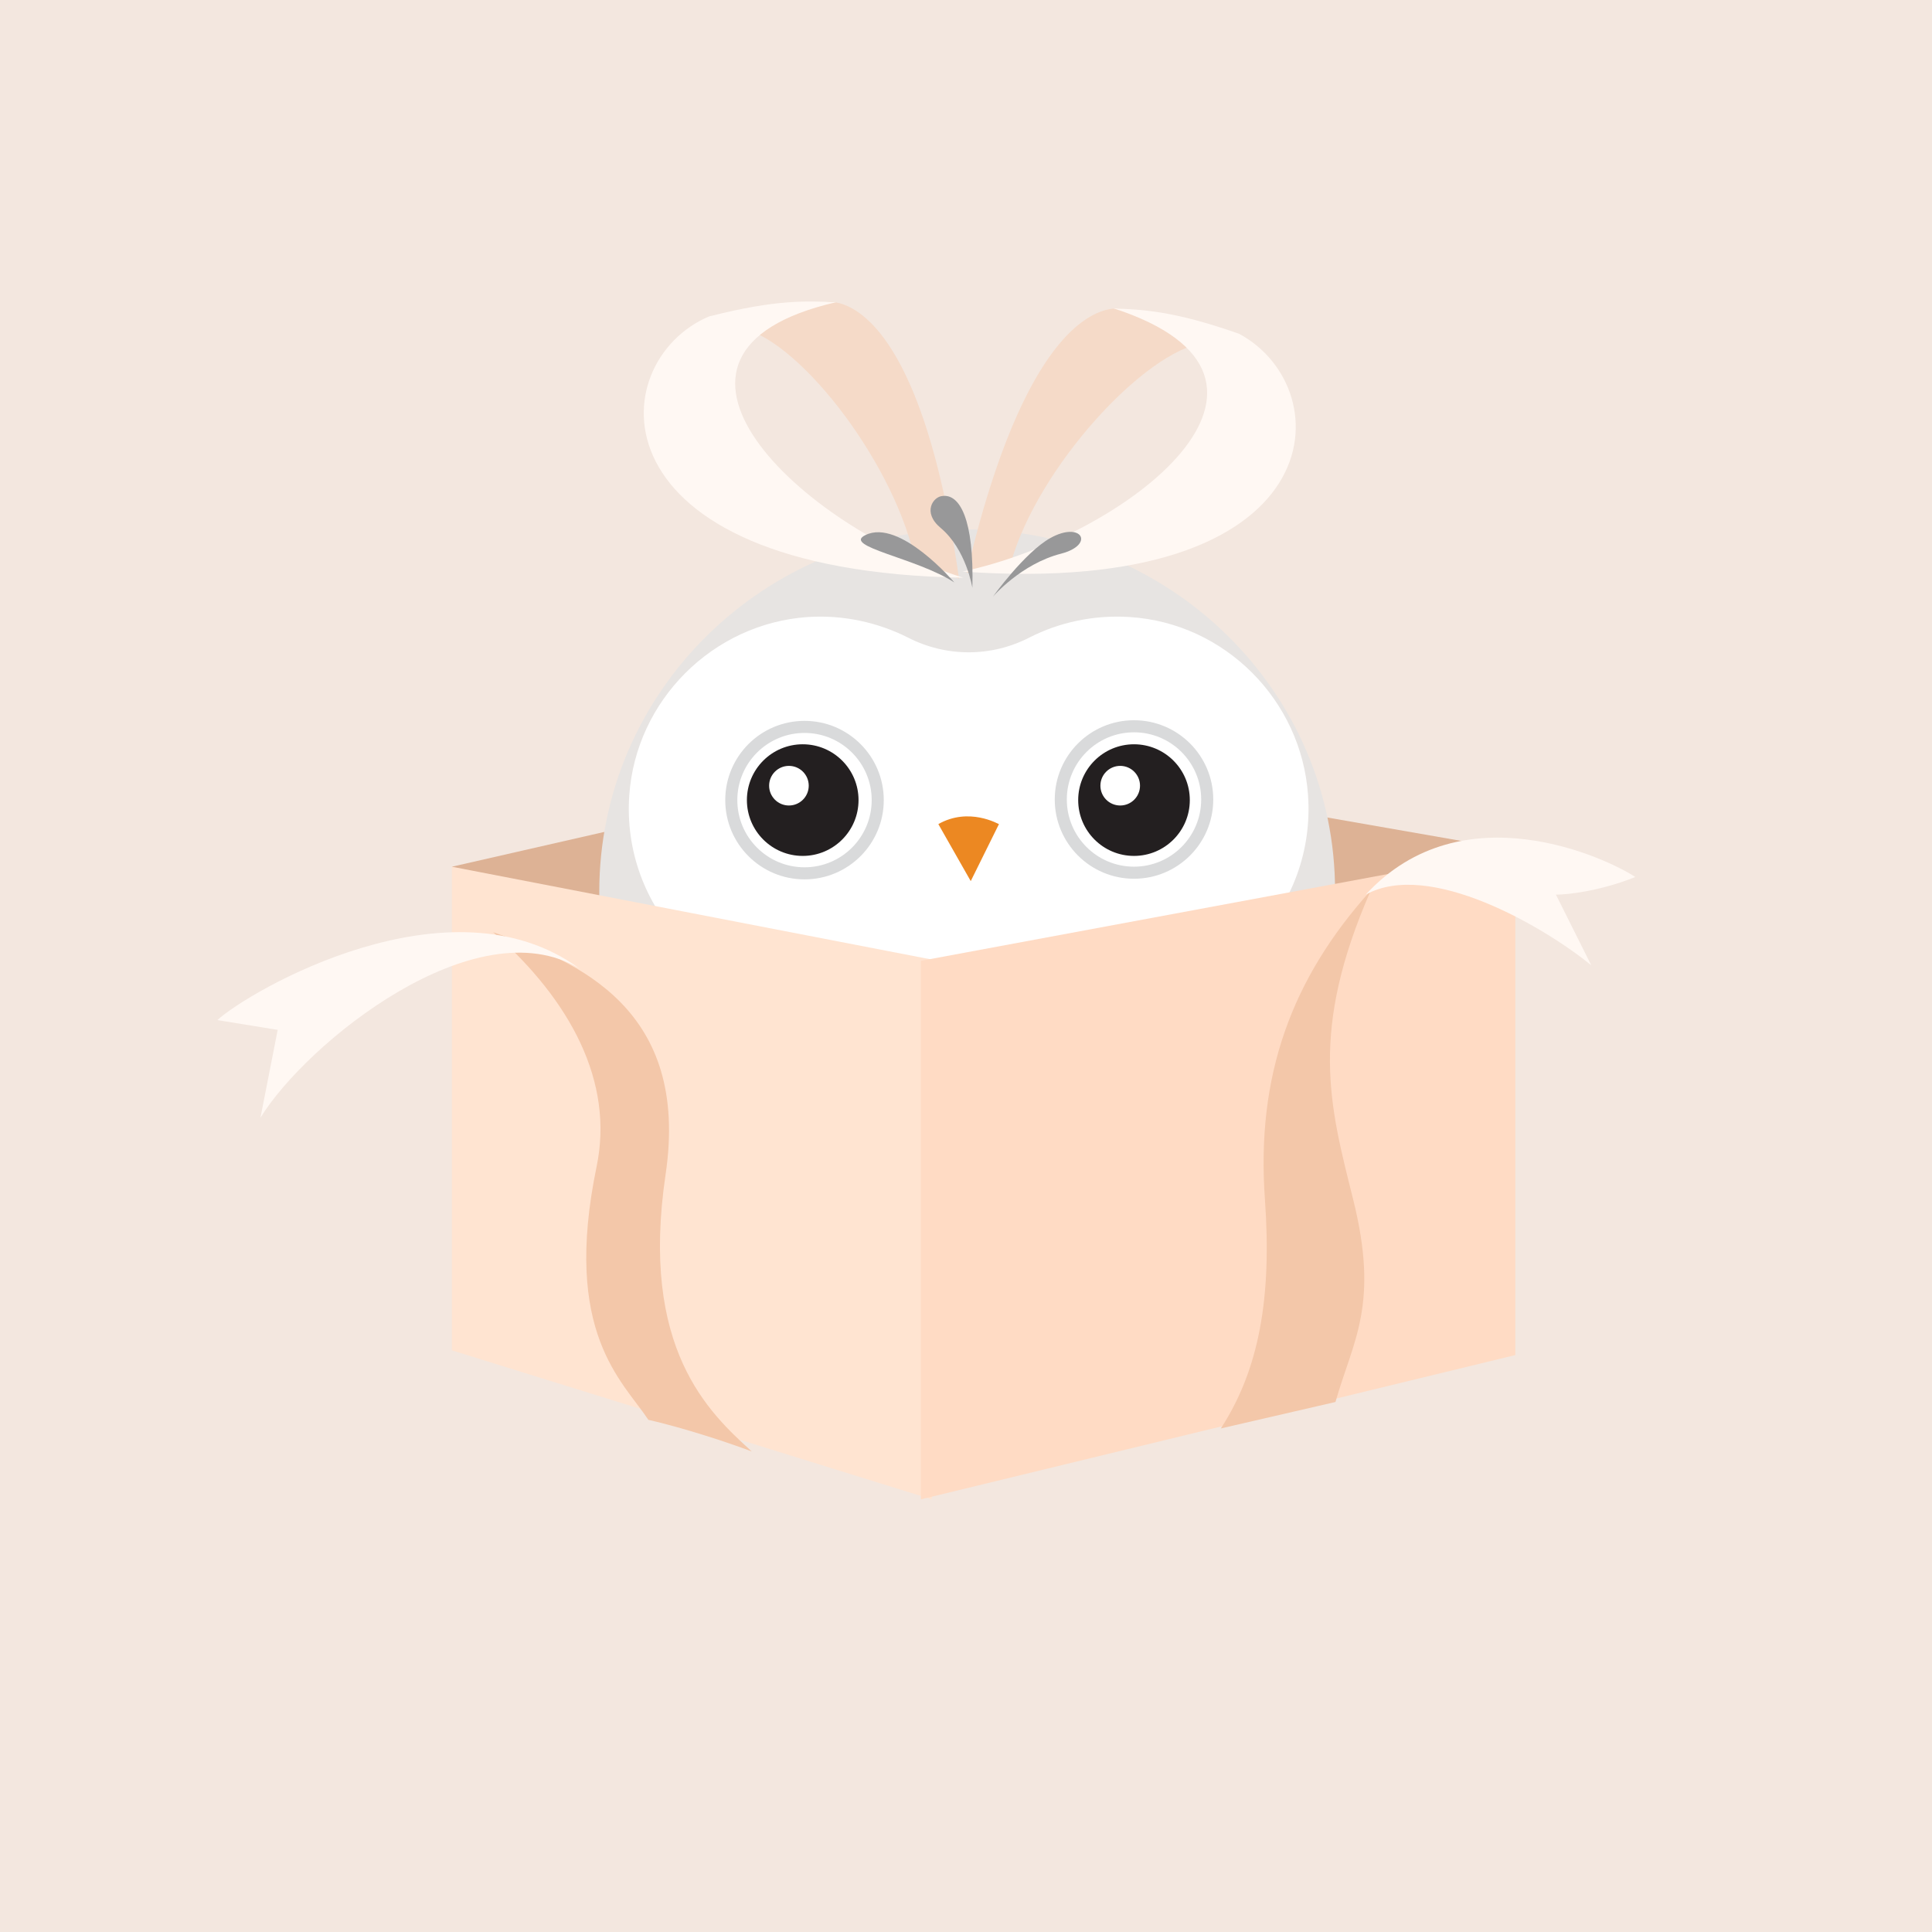 <svg width="160" height="160" viewBox="0 0 160 160" fill="none" xmlns="http://www.w3.org/2000/svg">
<path d="M0 0H160V160H0V0Z" fill="#F3E7DF"/>
<path d="M78.974 62.294L37.422 71.778L76.264 89.392L125.493 70.423L78.974 62.294Z" fill="#DDB295"/>
<path d="M74.131 114.471C73.833 114.471 73.535 114.322 73.336 114.074L71.646 111.837L69.757 114.123C69.409 114.521 68.763 114.62 68.366 114.272C67.968 113.925 67.869 113.278 68.217 112.881L70.9 109.65C71.099 109.402 71.348 109.302 71.696 109.302C71.994 109.302 72.292 109.451 72.441 109.7L74.877 112.93C75.225 113.378 75.125 113.974 74.678 114.322C74.578 114.422 74.38 114.471 74.131 114.471Z" fill="#EC8822"/>
<path d="M91.975 114.471C91.677 114.471 91.379 114.322 91.18 114.074L89.49 111.837L87.601 114.123C87.253 114.521 86.607 114.62 86.21 114.272C85.812 113.925 85.712 113.278 86.06 112.881L88.744 109.65C88.943 109.402 89.192 109.302 89.54 109.302C89.838 109.302 90.136 109.451 90.285 109.7L92.72 112.93C93.068 113.378 92.969 113.974 92.522 114.322C92.422 114.422 92.223 114.471 91.975 114.471Z" fill="#EC8822"/>
<path d="M80.096 43.845C63.247 43.845 49.629 57.314 49.629 73.865C49.629 91.26 57.333 103.885 68.317 109.103C70.653 110.197 73.337 109.998 75.573 108.805C76.915 108.06 78.456 107.662 80.096 107.662C81.736 107.662 83.277 108.06 84.619 108.805C86.856 110.048 89.589 110.197 91.876 109.103C102.86 103.885 110.563 91.26 110.563 73.865C110.613 57.314 96.945 43.845 80.096 43.845Z" fill="#E7E4E2"/>
<path d="M93.565 51.101C90.583 50.903 87.7 51.549 85.265 52.791C82.084 54.431 78.356 54.431 75.175 52.791C72.69 51.549 69.857 50.903 66.875 51.101C59.022 51.648 52.66 58.01 52.114 65.863C51.468 75.157 58.824 82.911 67.969 82.911C70.603 82.911 73.088 82.264 75.275 81.121C78.356 79.531 82.084 79.531 85.165 81.121C87.352 82.264 89.838 82.911 92.472 82.911C101.617 82.911 108.973 75.157 108.327 65.863C107.78 57.96 101.418 51.598 93.565 51.101Z" fill="white"/>
<path d="M68.566 99.659C67.174 99.162 66.23 98.019 65.882 96.727C65.285 98.566 66.23 100.504 68.019 101.15C69.808 101.797 71.796 100.902 72.542 99.113C71.399 99.908 69.957 100.156 68.566 99.659Z" fill="#989899"/>
<path d="M81.438 101.598C79.997 101.548 78.704 100.753 77.959 99.61C77.959 101.499 79.45 103.089 81.388 103.188C83.277 103.288 84.917 101.797 85.066 99.908C84.221 101.002 82.929 101.648 81.438 101.598Z" fill="#989899"/>
<path d="M93.019 99.262C94.411 98.765 95.355 97.622 95.703 96.33C96.299 98.169 95.355 100.107 93.566 100.753C91.777 101.399 89.788 100.505 89.043 98.715C90.186 99.51 91.677 99.759 93.019 99.262Z" fill="#989899"/>
<path d="M72.691 92.701C71.25 92.403 70.106 91.459 69.56 90.216C69.261 92.105 70.504 93.894 72.393 94.292C74.281 94.64 76.071 93.447 76.568 91.608C75.524 92.503 74.132 93 72.691 92.701Z" fill="#989899"/>
<path d="M87.552 92.701C88.994 92.403 90.137 91.459 90.684 90.216C90.982 92.105 89.739 93.894 87.851 94.292C85.962 94.64 84.173 93.447 83.676 91.608C84.719 92.503 86.161 93 87.552 92.701Z" fill="#989899"/>
<path d="M66.626 72.326C69.975 72.326 72.69 69.611 72.69 66.262C72.69 62.913 69.975 60.199 66.626 60.199C63.277 60.199 60.562 62.913 60.562 66.262C60.562 69.611 63.277 72.326 66.626 72.326Z" fill="white" stroke="#D9DADB" stroke-miterlimit="10"/>
<path d="M93.913 72.274C97.262 72.274 99.977 69.559 99.977 66.211C99.977 62.862 97.262 60.147 93.913 60.147C90.564 60.147 87.85 62.862 87.85 66.211C87.85 69.559 90.564 72.274 93.913 72.274Z" fill="white" stroke="#D9DADB" stroke-miterlimit="10"/>
<path d="M66.478 70.883C69.031 70.883 71.1 68.813 71.1 66.26C71.1 63.708 69.031 61.638 66.478 61.638C63.925 61.638 61.855 63.708 61.855 66.26C61.855 68.813 63.925 70.883 66.478 70.883Z" fill="#231F20"/>
<path d="M65.335 66.708C66.241 66.708 66.976 65.973 66.976 65.067C66.976 64.162 66.241 63.427 65.335 63.427C64.43 63.427 63.695 64.162 63.695 65.067C63.695 65.973 64.43 66.708 65.335 66.708Z" fill="white"/>
<path d="M93.913 70.883C96.466 70.883 98.535 68.813 98.535 66.26C98.535 63.708 96.466 61.638 93.913 61.638C91.361 61.638 89.291 63.708 89.291 66.26C89.291 68.813 91.361 70.883 93.913 70.883Z" fill="#231F20"/>
<path d="M92.771 66.708C93.677 66.708 94.411 65.973 94.411 65.067C94.411 64.162 93.677 63.427 92.771 63.427C91.865 63.427 91.131 64.162 91.131 65.067C91.131 65.973 91.865 66.708 92.771 66.708Z" fill="white"/>
<path d="M77.709 68.249L80.393 72.97L82.729 68.249C82.679 68.249 80.244 66.807 77.709 68.249Z" fill="#EC8822"/>
<path d="M37.422 111.83V71.778L77.167 79.465V124.169L37.422 111.83Z" fill="#FFE4D1"/>
<path d="M125.493 70.423L76.264 79.571V124.169L125.493 112.221V70.423Z" fill="#FFDBC4"/>
<path d="M55.122 97.258C52.98 111.681 58.691 116.971 62.261 120.204C60.119 119.396 56.55 118.237 53.694 117.582C51.552 114.348 46.555 110.37 49.41 96.602C50.86 89.614 47.269 82.864 40.844 77.205C47.983 79.63 57.144 83.64 55.122 97.258Z" fill="#F3C7A9"/>
<path d="M22.997 85.289L18 84.48C20.593 82.094 37.275 72.344 47.984 80.211C39.417 75.037 25.377 86.367 21.57 92.564L22.997 85.289Z" fill="#FFF8F3"/>
<path d="M104.755 99.311C104.025 89.087 106.946 81.054 113.518 73.751C108.406 85.436 110.11 91.518 112.058 99.311C114.249 108.074 112.058 110.995 110.597 116.107L101.104 118.298C104.268 113.43 105.339 107.49 104.755 99.311Z" fill="#F3C7A9"/>
<path d="M135.428 72.631C133.237 71.17 121.139 65.328 113.105 74.091C118.363 71.17 127.882 76.769 131.777 79.933L128.856 74.091C129.829 74.091 132.507 73.799 135.428 72.631Z" fill="#FFF8F3"/>
<path d="M75.842 46.727C74.343 38.809 66.435 28.325 61.447 27.182C65.218 26.204 68.379 25.028 68.379 25.028C68.379 25.028 75.868 23.237 79.422 47.913L75.842 46.727Z" fill="#F5DAC8"/>
<path d="M58.713 26.208C64.402 24.759 66.873 24.941 69.241 25.028C51.024 29.222 66.321 43.684 79.783 47.845C48.8 47.307 49.863 29.962 58.713 26.208Z" fill="#FFF8F3"/>
<path d="M83.732 46.568C85.922 38.813 94.724 29.066 99.793 28.367C96.123 27.061 93.077 25.611 93.077 25.611C93.077 25.611 85.775 23.167 80.062 47.434L83.732 46.568Z" fill="#F5DAC8"/>
<path d="M102.603 27.637C97.064 25.693 94.587 25.656 92.22 25.534C109.997 31.317 93.486 44.375 79.71 47.334C110.62 49.527 111.089 32.157 102.603 27.637Z" fill="#FFF8F3"/>
<path d="M82.217 49.428C82.217 49.428 84.553 46.695 87.883 45.85C90.716 45.104 89.573 43.116 86.988 44.557C84.851 45.75 82.217 49.428 82.217 49.428Z" fill="#989899"/>
<path d="M80.527 48.683C80.527 48.683 80.03 45.502 77.892 43.713C76.352 42.42 77.296 41.128 78.042 41.078C79.483 40.88 80.676 43.017 80.527 48.683Z" fill="#989899"/>
<path d="M79.035 48.236C79.035 48.236 74.513 42.918 71.68 44.309C69.691 45.254 75.904 46.198 79.035 48.236Z" fill="#989899"/>
</svg>
